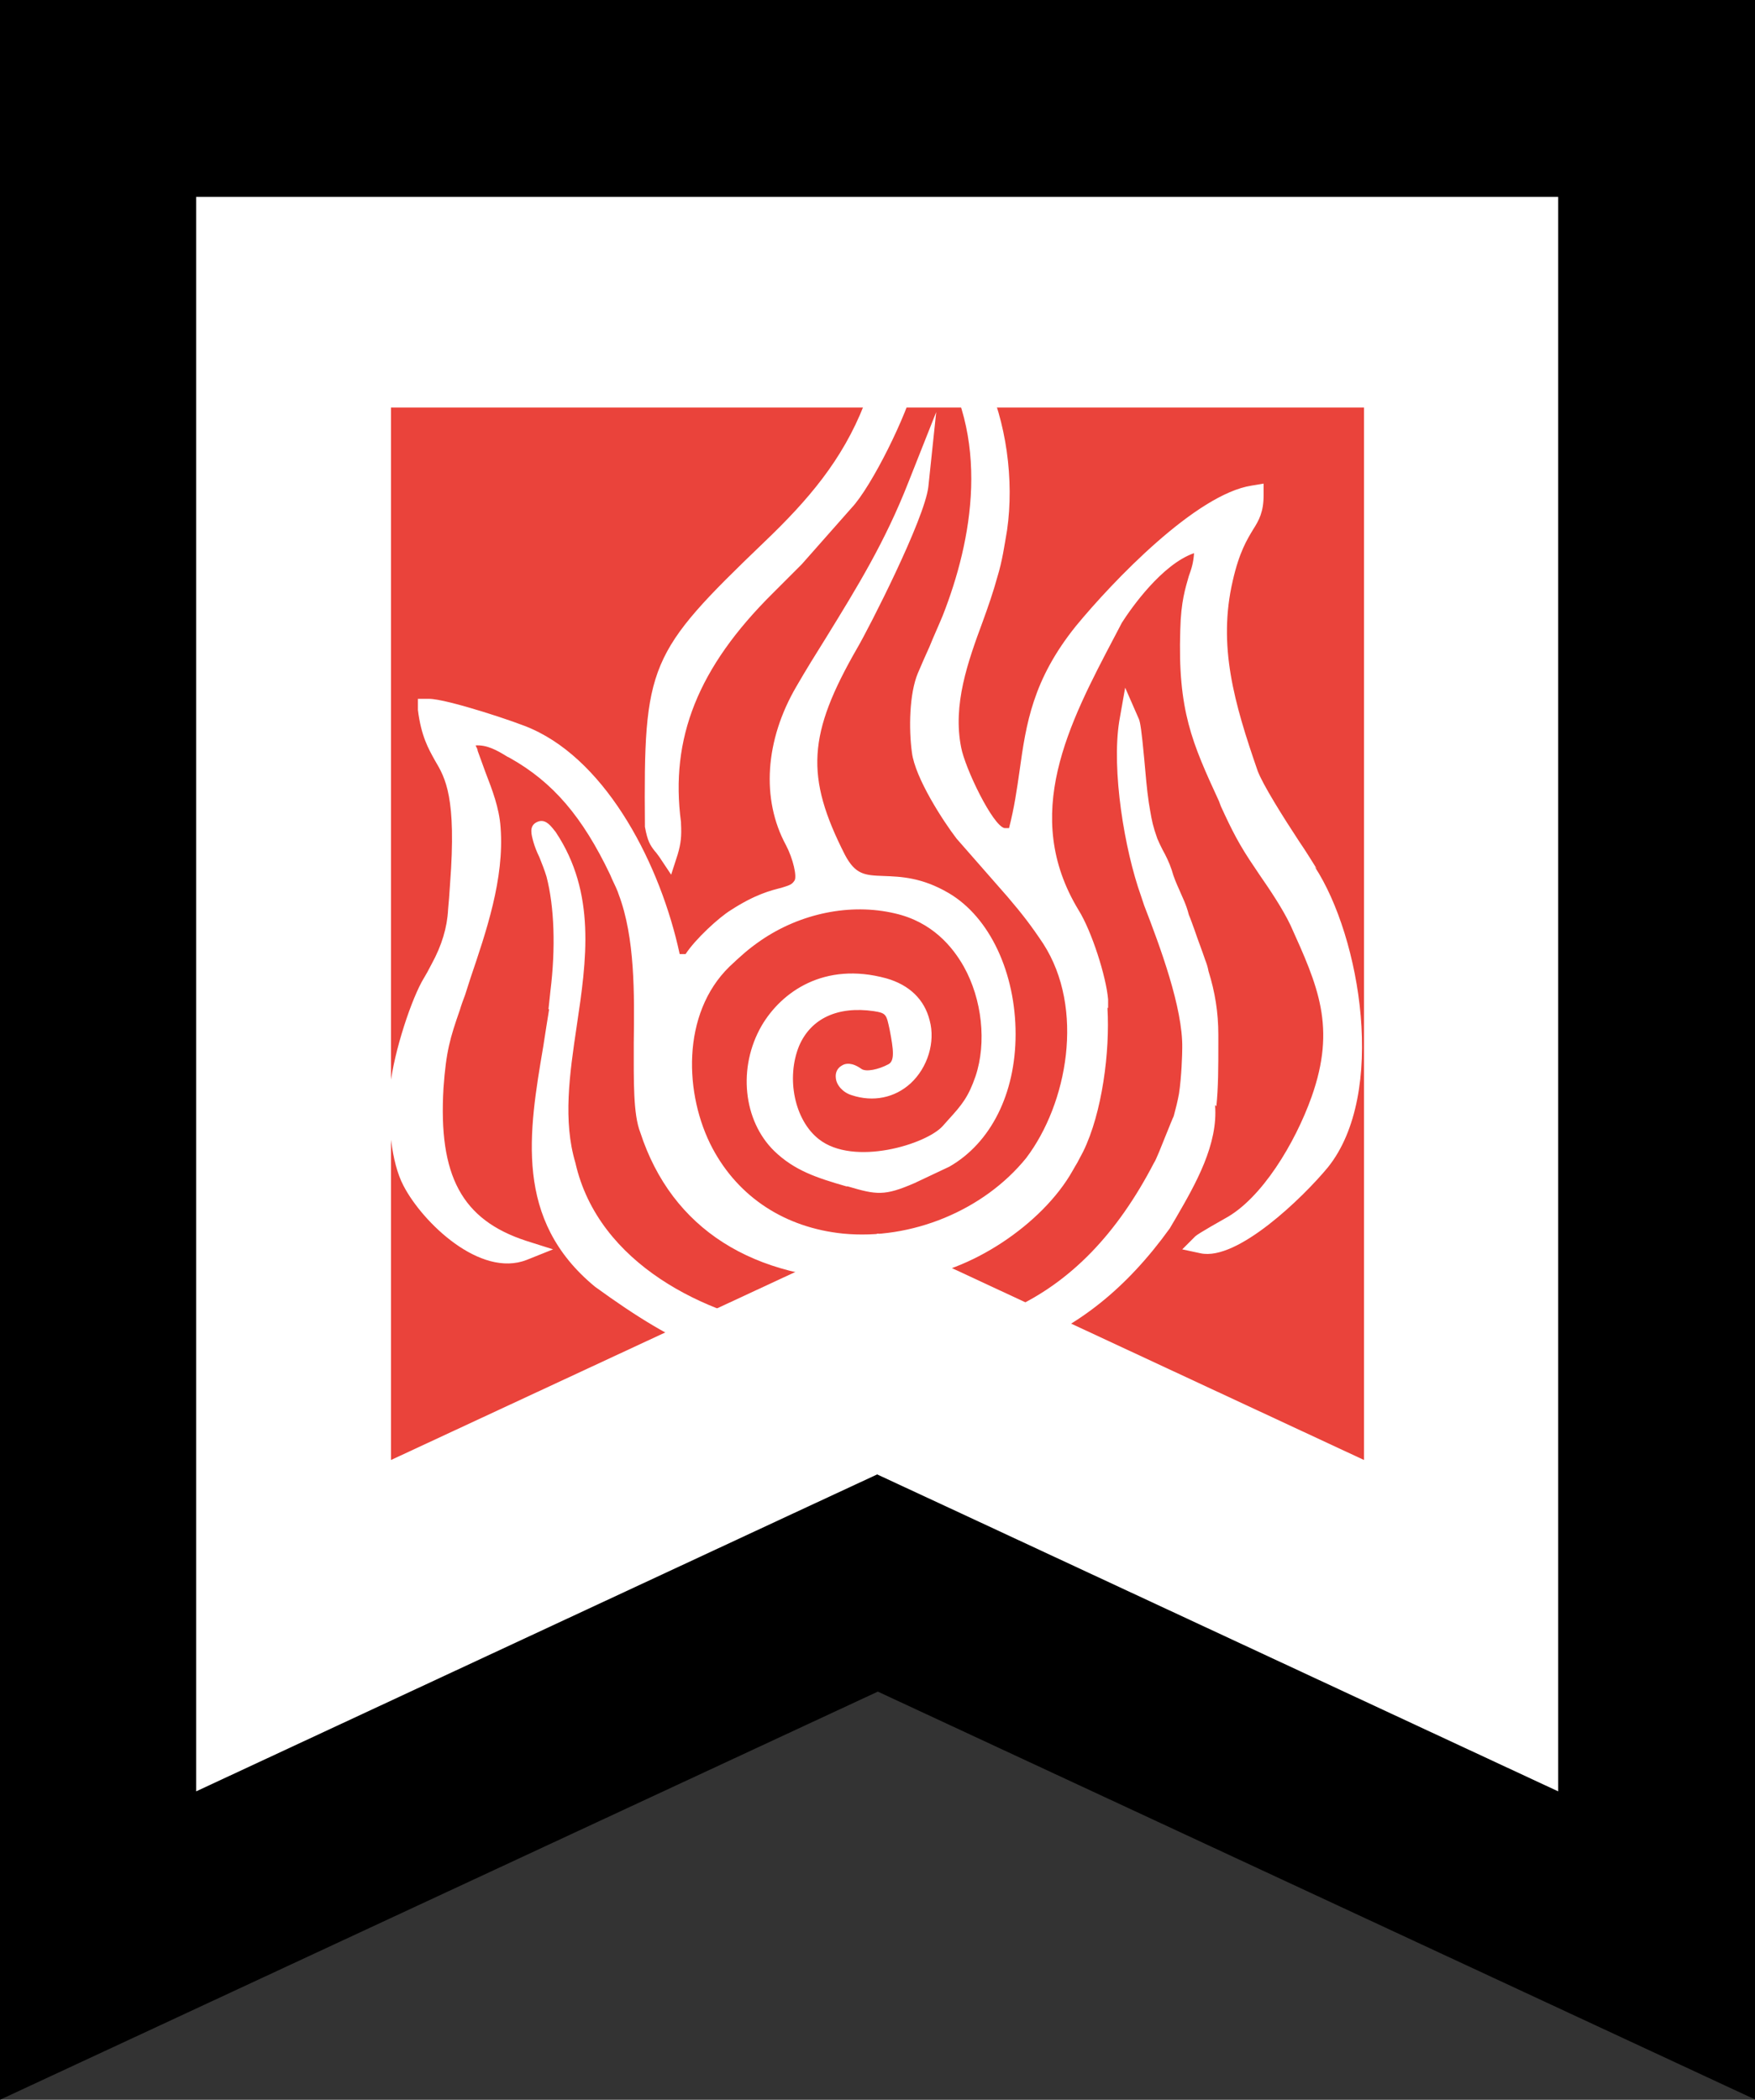 <?xml version="1.0" encoding="UTF-8"?><svg id="a" xmlns="http://www.w3.org/2000/svg" viewBox="0 0 26.75 32"><rect x="0" y="0" width="26.75" height="32" fill="#333333" stroke="none"/><defs><style>.e{fill:#fff;}.f{fill:#ea433b;}</style></defs><g><polygon class="e" points="13.38 24.12 1.5 29.65 1.5 1.5 25.25 1.5 25.25 29.65 13.38 24.12"/><path d="m23.75,3v24.3l-9.11-4.24-1.27-.59-1.27.59-9.11,4.24V3h20.75m3-3H0v32l13.38-6.22,13.38,6.22V0h0Z"/></g><polygon class="f" points="20.79 22.25 13.38 18.8 5.96 22.25 5.96 6.21 20.79 6.21 20.79 22.25"/><g id="b"><g id="c"><g><path class="e" d="m20.07,13.24c-.07-.11-.16-.26-.27-.42-.25-.38-.55-.86-.63-1.07-.36-1.04-.61-1.91-.38-2.9.1-.44.22-.63.31-.78.09-.14.16-.27.16-.52v-.18s-.18.03-.18.03c-.85.13-2.12,1.46-2.68,2.14-.66.82-.76,1.49-.86,2.21-.04.28-.08.56-.16.87h-.07c-.18-.04-.6-.91-.66-1.23-.13-.65.1-1.3.33-1.92.08-.22.16-.45.22-.67.08-.26.11-.49.15-.72.11-.76-.01-1.66-.34-2.35-.09-.18-.16-.35-.24-.56-.09-.23-.71-1.18-1.1-1.2h-.15s-.02.14-.02.14c-.04.35-.03.55-.02.72.01.31.02.49-.31,1.34-.33.84-.85,1.45-1.52,2.09-1.77,1.7-1.84,1.86-1.82,4.32v.02c.04.22.08.28.15.37.02.02.04.05.07.09l.18.27.1-.31c.05-.17.06-.28.05-.47v-.02c-.17-1.28.26-2.36,1.4-3.49.08-.08.15-.15.22-.22.07-.07.14-.14.22-.22l.76-.86c.31-.33.85-1.43.96-1.9.01-.06.02-.12.04-.18.02-.1.03-.19.06-.27,0-.02.04-.09.05-.11.03-.03.04-.05.05-.05.02.01.04.05.09.11.9,1.31.58,2.92.14,4.04-.07.17-.14.32-.2.47-.06.13-.12.27-.18.41-.13.31-.14.85-.09,1.21.05.39.48,1.05.68,1.31l.78.89c.23.27.36.44.54.71.64.99.37,2.44-.26,3.27-.65.8-1.75,1.25-2.79,1.15-.88-.09-1.59-.55-1.99-1.3-.43-.81-.48-2.05.26-2.77.17-.16.29-.27.48-.4.6-.41,1.36-.57,2.04-.41.57.13.88.51,1.05.81.28.5.35,1.16.18,1.67-.11.32-.21.44-.42.67l-.08.09c-.25.28-1.36.62-1.89.2-.37-.29-.5-.93-.3-1.42.18-.42.59-.61,1.14-.53.19.03.19.05.24.28.06.31.08.48-.02.53-.15.08-.34.12-.41.07-.14-.1-.24-.09-.3-.05-.07.04-.1.11-.09.19.01.11.11.22.24.26.33.11.66.04.9-.18.26-.24.38-.63.29-.96-.08-.32-.31-.54-.66-.64-.95-.26-1.6.21-1.9.72-.37.64-.28,1.45.19,1.91.31.3.65.41,1.1.54h.02c.44.13.56.15,1.02-.05l.53-.25c.63-.36,1.01-1.11,1.01-2.02,0-.93-.39-1.78-1.02-2.15-.41-.24-.73-.25-.99-.26-.29-.01-.43-.02-.59-.32-.61-1.2-.57-1.84.19-3.16.17-.29,1.02-1.95,1.08-2.45l.12-1.14-.42,1.06c-.36.92-.78,1.6-1.26,2.38-.15.24-.3.48-.45.74-.48.82-.54,1.72-.16,2.42.11.21.17.48.13.54-.04.06-.07.07-.2.11-.16.04-.4.1-.77.34-.18.11-.54.44-.69.67h-.09c-.29-1.35-1.09-2.91-2.25-3.43-.21-.1-1.3-.46-1.57-.46h-.17v.17c.05.4.16.59.26.77.16.27.33.56.23,1.88-.01.16-.02.29-.03.39q-.02.41-.25.83c-.04.08-.09.17-.15.27-.2.37-.46,1.2-.49,1.68-.03.45.02,1.07.21,1.43.29.56,1.17,1.41,1.88,1.13l.4-.16-.41-.13c-.98-.32-1.34-.99-1.26-2.33.04-.56.1-.76.25-1.19.02-.07.05-.15.08-.23l.08-.25c.24-.71.52-1.52.46-2.3-.02-.3-.13-.58-.23-.84-.04-.11-.08-.22-.12-.33,0-.03-.02-.05-.03-.08.17-.01.32.07.48.17l.04.02c.66.37,1.11.9,1.53,1.78l.03.07c.03.06.09.19.1.23.25.66.24,1.52.23,2.27,0,.58-.01,1.08.1,1.36.48,1.47,1.72,2.25,3.51,2.25.19,0,.38,0,.58-.03.92-.08,2.04-.82,2.5-1.64.03-.05.05-.09.07-.12.03-.06.06-.11.09-.17.29-.59.41-1.53.37-2.19h.01s0-.13,0-.13c-.03-.35-.25-1.04-.45-1.36-.88-1.45-.15-2.84.55-4.17l.11-.21c.14-.22.61-.89,1.1-1.06-.01.15-.04.24-.08.35-.05.18-.12.38-.13.82-.04,1.23.18,1.72.59,2.61l.03.08c.17.37.28.59.52.94l.06.09c.18.26.36.53.48.78.42.93.7,1.55.32,2.62-.25.7-.76,1.55-1.32,1.85,0,0-.41.23-.45.27l-.2.2.28.06c.56.12,1.56-.85,1.94-1.31.9-1.12.5-3.51-.2-4.58Z"/><path class="e" d="m18.54,16.86c.03-.29.03-.6.03-.95v-.14c0-.34-.05-.65-.15-.97-.01-.06-.03-.12-.05-.17-.05-.15-.11-.3-.16-.45-.03-.08-.06-.17-.09-.24-.04-.16-.1-.27-.15-.39-.04-.09-.08-.18-.11-.29-.04-.12-.09-.22-.14-.31-.03-.06-.06-.12-.08-.17-.07-.2-.08-.26-.11-.43l-.02-.12c-.03-.2-.05-.45-.07-.67-.04-.43-.06-.55-.08-.6l-.21-.48-.09.51c-.12.75.08,1.96.33,2.66l.05.15c.24.62.59,1.56.58,2.17,0,.09-.01.44-.05.7-.02.11-.05.23-.08.34-.02.04-.05.12-.12.29-.06.15-.15.38-.18.42-1.12,2.16-2.82,2.94-5.51,2.53-1.31-.2-2.96-.98-3.31-2.53-.19-.64-.09-1.34.02-2.08.15-1,.3-2.03-.32-2.96l-.04-.05c-.05-.06-.13-.16-.25-.1-.12.06-.08.19-.05.3.02.07.05.15.09.23.04.1.08.2.11.3.12.46.14,1.09.06,1.74l-.03.28h.01c-.03.18-.06.38-.09.57-.22,1.3-.45,2.64.79,3.66,1.24.9,2.16,1.35,3.7,1.35h.02c2.11,0,3.7-.38,5.04-2.24l.1-.17c.29-.5.64-1.11.59-1.71Z"/></g></g></g></svg>